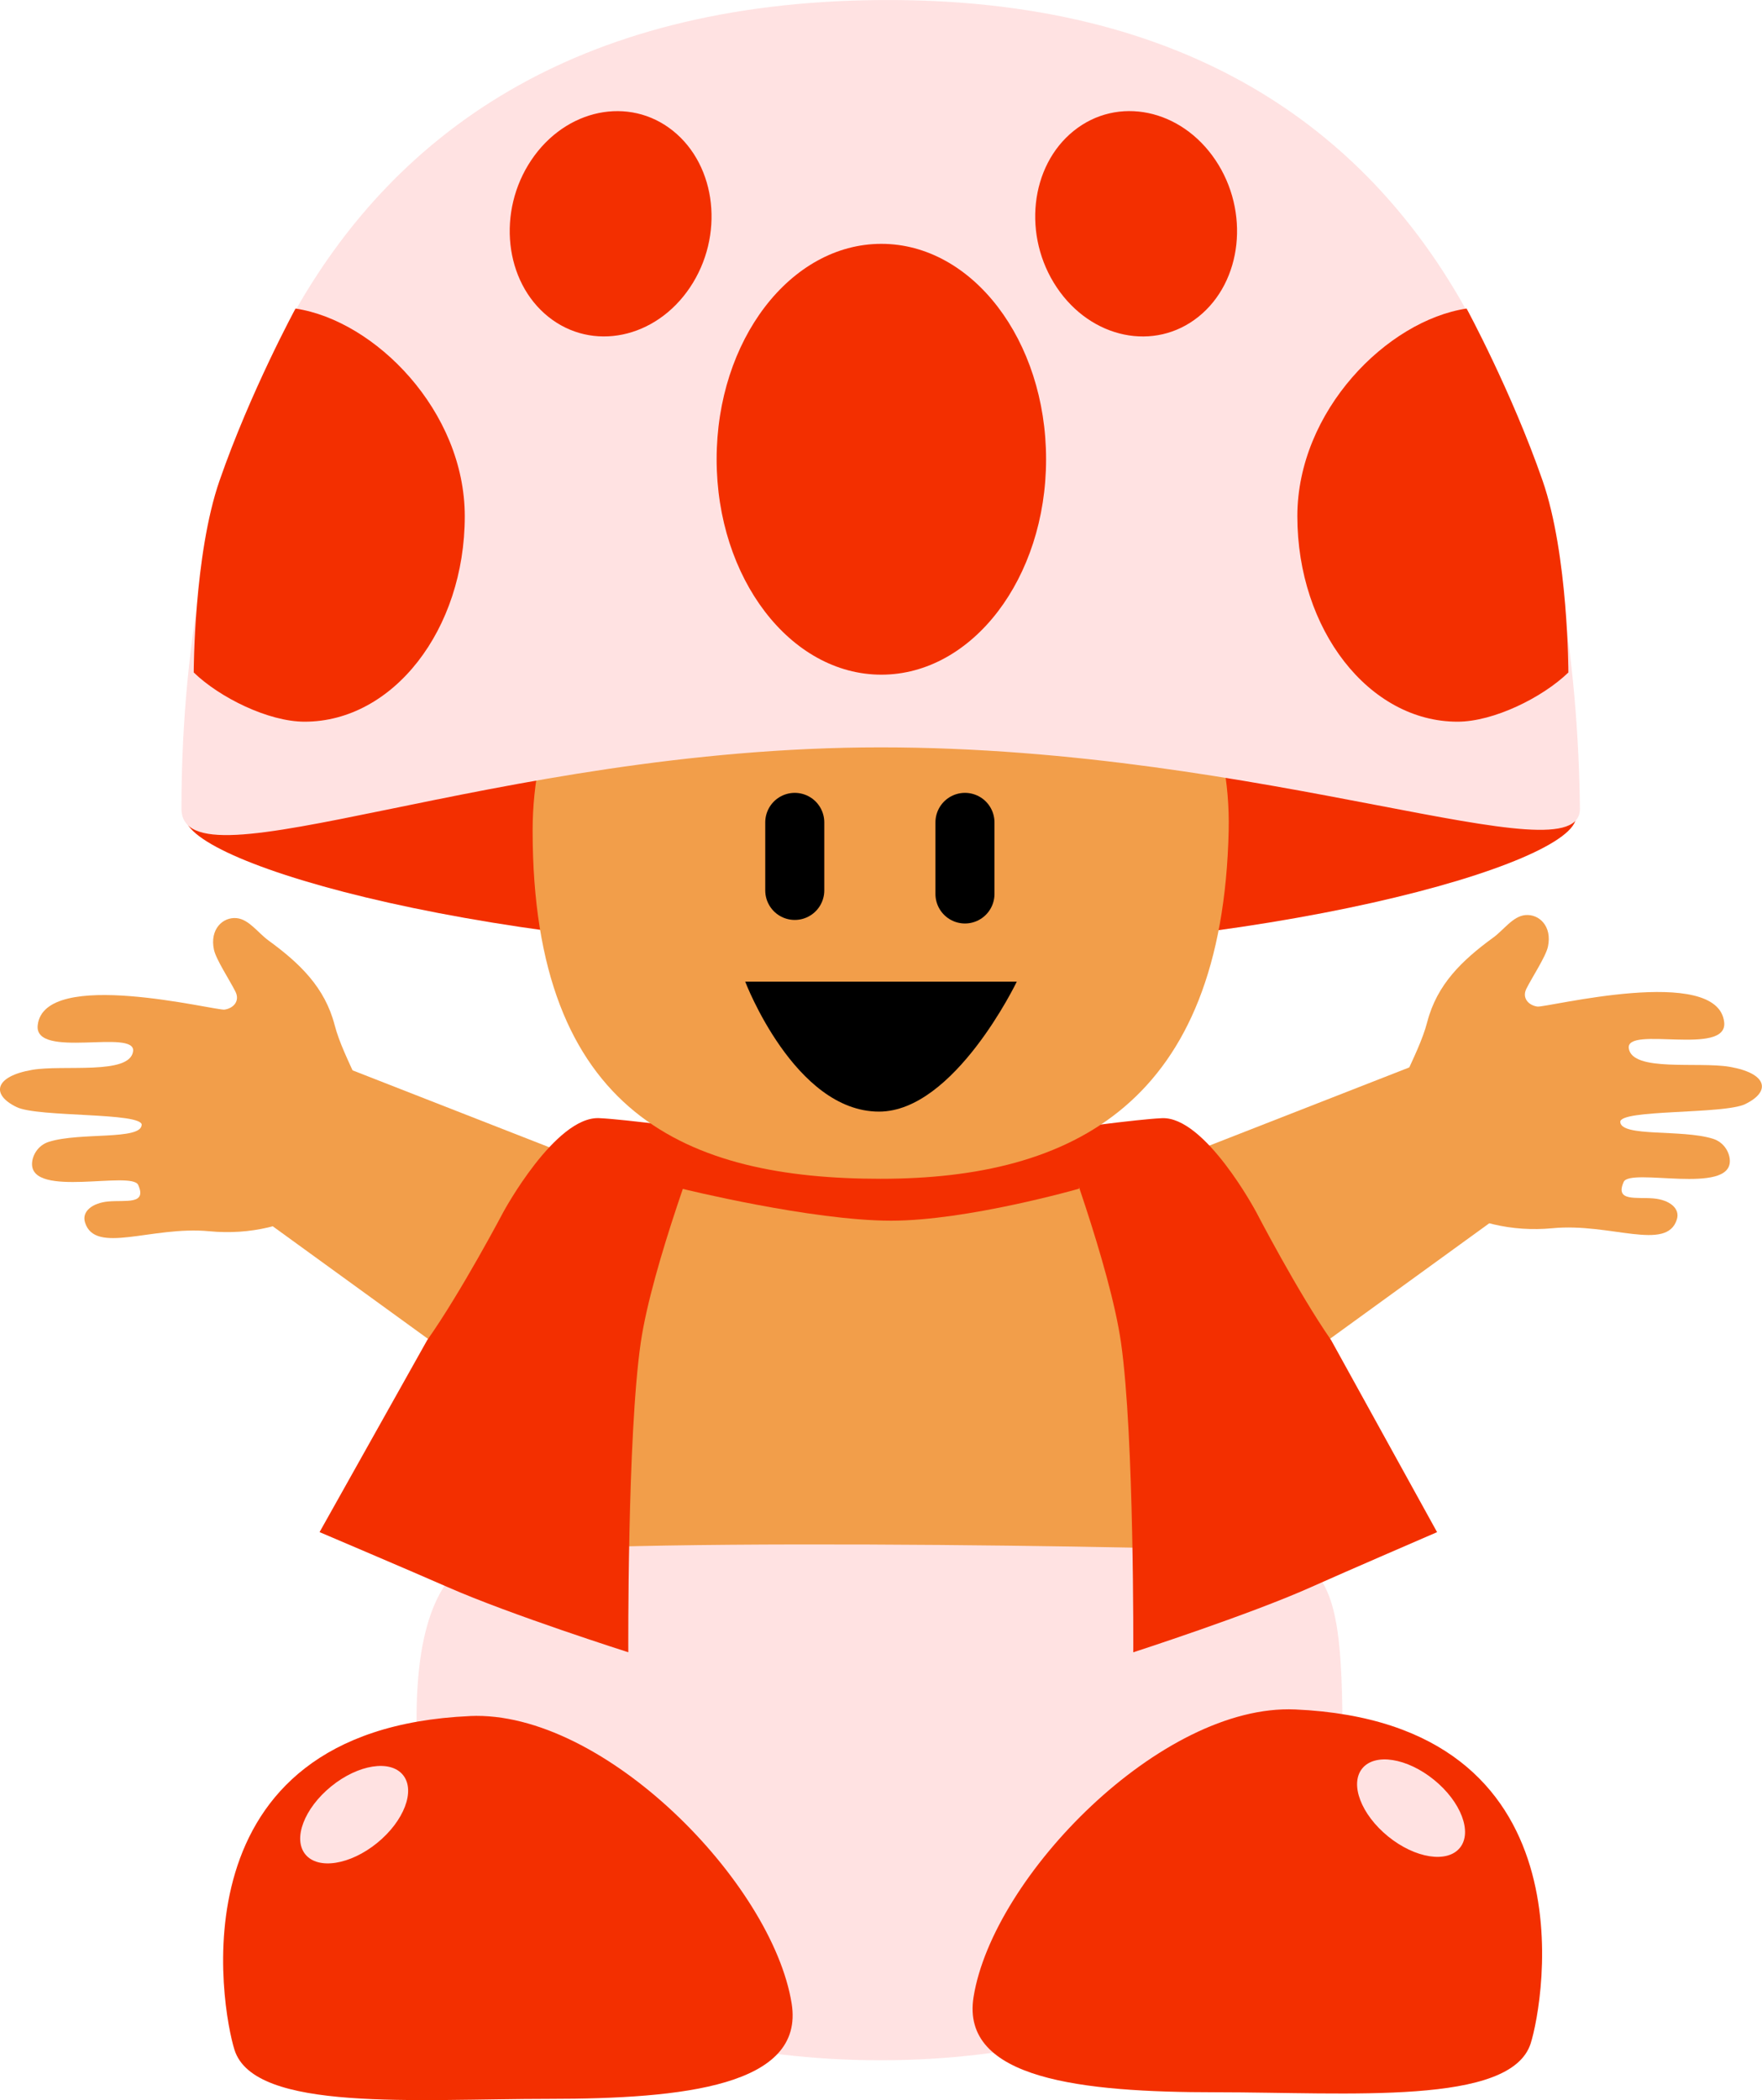 <svg version="1.1" xmlns="http://www.w3.org/2000/svg" xmlns:xlink="http://www.w3.org/1999/xlink" width="44.766" height="53.328" viewBox="0,0,44.766,53.328"><g transform="translate(-217.617,-146.94)"><g data-paper-data="{&quot;isPaintingLayer&quot;:true}" fill-rule="nonzero" stroke-linejoin="miter" stroke-miterlimit="10" stroke-dasharray="" stroke-dashoffset="0" style="mix-blend-mode: normal"><g><path d="M257.659,167.682c0,1.202 -7.911,3.462 -17.669,3.462c-9.758,0 -17.669,-2.26 -17.669,-3.462c0,-1.202 7.911,-2.176 17.669,-2.176c9.758,0 17.669,0.974 17.669,2.176z" fill="#f32f00" stroke="none" stroke-width="0" stroke-linecap="butt"/><path d="M229.247,183.799c0.327,-5.156 4.356,-9.354 10.854,-9.354c6.498,0 10.854,4.188 10.854,9.354c0,1.023 0.24,5.66 0.24,5.66l-22.527,0.223c0,0 0.386,-2.838 0.579,-5.883z" data-paper-data="{&quot;index&quot;:null}" fill="#f29e4a" stroke="none" stroke-width="0" stroke-linecap="butt"/><g data-paper-data="{&quot;index&quot;:null}" fill="#f29e4a" stroke="none" stroke-width="0" stroke-linecap="butt"><path d="M225.399,173.66l8.556,3.344l-2.712,5.929l-8.015,-5.81z"/><path d="M221.218,175.509c0.023,-0.329 -2.627,-0.192 -3.177,-0.456c-0.663,-0.319 -0.562,-0.782 0.393,-0.946c0.796,-0.137 2.477,0.137 2.564,-0.469c0.085,-0.588 -2.519,0.21 -2.423,-0.664c0.162,-1.475 4.522,-0.363 4.748,-0.397c0.226,-0.034 0.395,-0.218 0.276,-0.456c-0.145,-0.29 -0.492,-0.814 -0.546,-1.064c-0.113,-0.524 0.228,-0.836 0.575,-0.803c0.315,0.03 0.542,0.373 0.812,0.569c0.797,0.581 1.431,1.191 1.679,2.146c0.233,0.898 0.953,1.901 0.888,2.572c-0.16,1.672 -1.984,2.865 -4.074,2.664c-1.464,-0.14 -2.904,0.606 -3.157,-0.227c-0.086,-0.284 0.2,-0.494 0.592,-0.529c0.44,-0.04 0.987,0.089 0.76,-0.42c-0.164,-0.368 -2.718,0.339 -2.697,-0.54c0.005,-0.208 0.148,-0.468 0.431,-0.556c0.79,-0.246 2.326,-0.037 2.353,-0.424z"/></g><g data-paper-data="{&quot;index&quot;:null}" fill="#f29e4a" stroke="none" stroke-width="0" stroke-linecap="butt"><path d="M256.772,177.047l-8.015,5.81l-2.712,-5.929l8.556,-3.344z"/><path d="M261.959,174.976c-0.55,0.265 -3.199,0.128 -3.177,0.456c0.027,0.387 1.563,0.178 2.353,0.424c0.283,0.088 0.426,0.347 0.431,0.556c0.021,0.878 -2.533,0.171 -2.697,0.54c-0.227,0.509 0.32,0.38 0.76,0.42c0.393,0.035 0.678,0.245 0.592,0.529c-0.252,0.832 -1.693,0.086 -3.157,0.227c-2.09,0.2 -3.914,-0.993 -4.074,-2.664c-0.064,-0.671 0.655,-1.674 0.888,-2.572c0.248,-0.955 0.882,-1.565 1.679,-2.146c0.269,-0.196 0.496,-0.539 0.812,-0.569c0.347,-0.033 0.688,0.279 0.575,0.803c-0.054,0.25 -0.4,0.774 -0.546,1.064c-0.119,0.237 0.05,0.422 0.276,0.456c0.226,0.034 4.586,-1.078 4.748,0.397c0.096,0.875 -2.508,0.076 -2.423,0.664c0.087,0.606 1.768,0.332 2.564,0.469c0.956,0.165 1.056,0.627 0.393,0.946z"/></g><path d="M228.238,192.098c0,-0.96 -0.396,-4.538 1.377,-5.576c1.042,-0.611 19.089,-0.296 20.242,-0.172c1.866,0.199 1.872,1.796 1.872,5.749c0,3.953 -4.802,7.157 -11.746,7.157c-6.943,0 -11.746,-3.204 -11.746,-7.157z" data-paper-data="{&quot;index&quot;:null}" fill="#ffe2e2" stroke="none" stroke-width="0" stroke-linecap="butt"/><g data-paper-data="{&quot;index&quot;:null}" stroke="none" stroke-width="0" stroke-linecap="butt"><path d="M229.559,190.515c3.394,-0.15 7.679,4.237 8.171,7.3c0.336,2.093 -2.754,2.421 -6.152,2.421c-3.398,0 -7.498,0.345 -8.003,-1.243c-0.328,-1.033 -1.62,-8.141 5.984,-8.477z" fill="#f32f00"/><path d="M227.856,192.013c0.322,0.397 0.027,1.169 -0.658,1.726c-0.685,0.556 -1.502,0.685 -1.824,0.288c-0.322,-0.397 -0.027,-1.169 0.658,-1.726c0.685,-0.556 1.502,-0.685 1.824,-0.288z" fill="#ffe2e2"/></g><g data-paper-data="{&quot;index&quot;:null}" stroke="none" stroke-width="0" stroke-linecap="butt"><path d="M256.507,198.826c-0.505,1.588 -4.605,1.243 -8.003,1.243c-3.398,0 -6.489,-0.328 -6.152,-2.421c0.492,-3.063 4.777,-7.45 8.171,-7.3c7.604,0.336 6.312,7.445 5.984,8.477z" fill="#f32f00"/><path d="M254.05,192.135c0.685,0.556 0.98,1.329 0.658,1.726c-0.322,0.397 -1.139,0.268 -1.824,-0.288c-0.685,-0.556 -0.98,-1.329 -0.658,-1.726c0.322,-0.397 1.139,-0.268 1.824,0.288z" fill="#ffe2e2"/></g><g data-paper-data="{&quot;index&quot;:null}" fill="#f32f00" stroke="none" stroke-width="0" stroke-linecap="butt"><path d="M254.128,185.846c0,0 -2.352,1.015 -3.207,1.398c-1.568,0.701 -4.512,1.653 -4.512,1.653c0,0 0.028,-5.487 -0.311,-7.862c-0.281,-1.968 -1.583,-5.399 -1.583,-5.399c0,0 1.948,-0.272 2.622,-0.302c1.097,-0.05 2.393,2.379 2.393,2.379c0,0 1.061,2.044 1.907,3.259z" data-paper-data="{&quot;index&quot;:null}"/><path d="M240.258,177.937c-2.028,0 -5.313,-0.812 -5.313,-0.812v-1.353c0,0 3.266,0.812 5.313,0.812c1.912,0 4.772,-0.812 4.772,-0.812v1.353c0,0 -2.835,0.812 -4.772,0.812z"/><path d="M228.47,180.971c0.86,-1.214 1.938,-3.259 1.938,-3.259c0,0 1.317,-2.429 2.432,-2.379c0.685,0.031 2.665,0.302 2.665,0.302c0,0 -1.323,3.431 -1.609,5.399c-0.345,2.375 -0.316,7.862 -0.316,7.862c0,0 -2.992,-0.952 -4.585,-1.653c-0.869,-0.382 -3.259,-1.398 -3.259,-1.398z" data-paper-data="{&quot;index&quot;:null}"/></g><path d="M248.833,168.031c-0.156,6.918 -3.959,8.842 -8.842,8.842c-4.883,0 -8.842,-1.611 -8.842,-8.842c0,-4.883 3.959,-8.842 8.842,-8.842c4.883,0 8.952,3.96 8.842,8.842z" data-paper-data="{&quot;index&quot;:null}" fill="#f29e4a" stroke="none" stroke-width="0" stroke-linecap="butt"/><g data-paper-data="{&quot;index&quot;:null}" fill="none" stroke="#000000" stroke-width="1.5" stroke-linecap="round"><path d="M242.133,167.823v1.817"/><path d="M237.809,169.55v-1.727"/></g><g stroke="none" stroke-width="0" stroke-linecap="butt"><path d="M257.757,167.471c0.022,1.825 -7.954,-1.553 -17.765,-1.553c-9.812,0 -17.765,3.711 -17.765,1.553c0,-6.842 2.016,-20.418 17.765,-20.53c15.75,-0.112 17.685,13.702 17.765,20.53z" data-paper-data="{&quot;index&quot;:null}" fill="#ffe2e2"/><path d="M240.009,153.132c2.311,0 4.185,2.449 4.185,5.47c0,3.021 -1.874,5.47 -4.185,5.47c-2.311,0 -4.185,-2.449 -4.185,-5.47c0,-3.021 1.874,-5.47 4.185,-5.47z" fill="#f32f00"/><path d="M234.715,150.262c1.113,0.893 1.307,2.673 0.432,3.977c-0.875,1.303 -2.487,1.636 -3.6,0.744c-1.113,-0.893 -1.307,-2.673 -0.432,-3.977c0.875,-1.303 2.487,-1.636 3.6,-0.744z" fill="#f32f00"/><path d="M222.539,164.016c0,0 0.002,-2.989 0.655,-4.87c0.787,-2.267 1.931,-4.371 1.931,-4.371c2.021,0.305 4.3,2.601 4.3,5.274c0,2.881 -1.821,5.217 -4.068,5.217c-0.921,0 -2.16,-0.613 -2.818,-1.25z" fill="#f32f00"/><path d="M248.498,151.006c0.875,1.303 0.682,3.084 -0.432,3.977c-1.113,0.893 -2.725,0.56 -3.6,-0.744c-0.875,-1.303 -0.682,-3.084 0.432,-3.977c1.113,-0.893 2.725,-0.56 3.6,0.744z" data-paper-data="{&quot;index&quot;:null}" fill="#f32f00"/><path d="M257.464,164.016c-0.658,0.637 -1.898,1.25 -2.818,1.25c-2.247,0 -4.068,-2.336 -4.068,-5.217c0,-2.673 2.28,-4.969 4.3,-5.274c0,0 1.143,2.105 1.931,4.371c0.653,1.881 0.655,4.87 0.655,4.87z" data-paper-data="{&quot;index&quot;:null}" fill="#f32f00"/></g><path d="M236.55,171.867h6.9c0,0 -1.586,3.3 -3.5,3.3c-2.142,0 -3.4,-3.3 -3.4,-3.3z" fill="#000000" stroke="none" stroke-width="0" stroke-linecap="butt"/></g></g></g></svg>